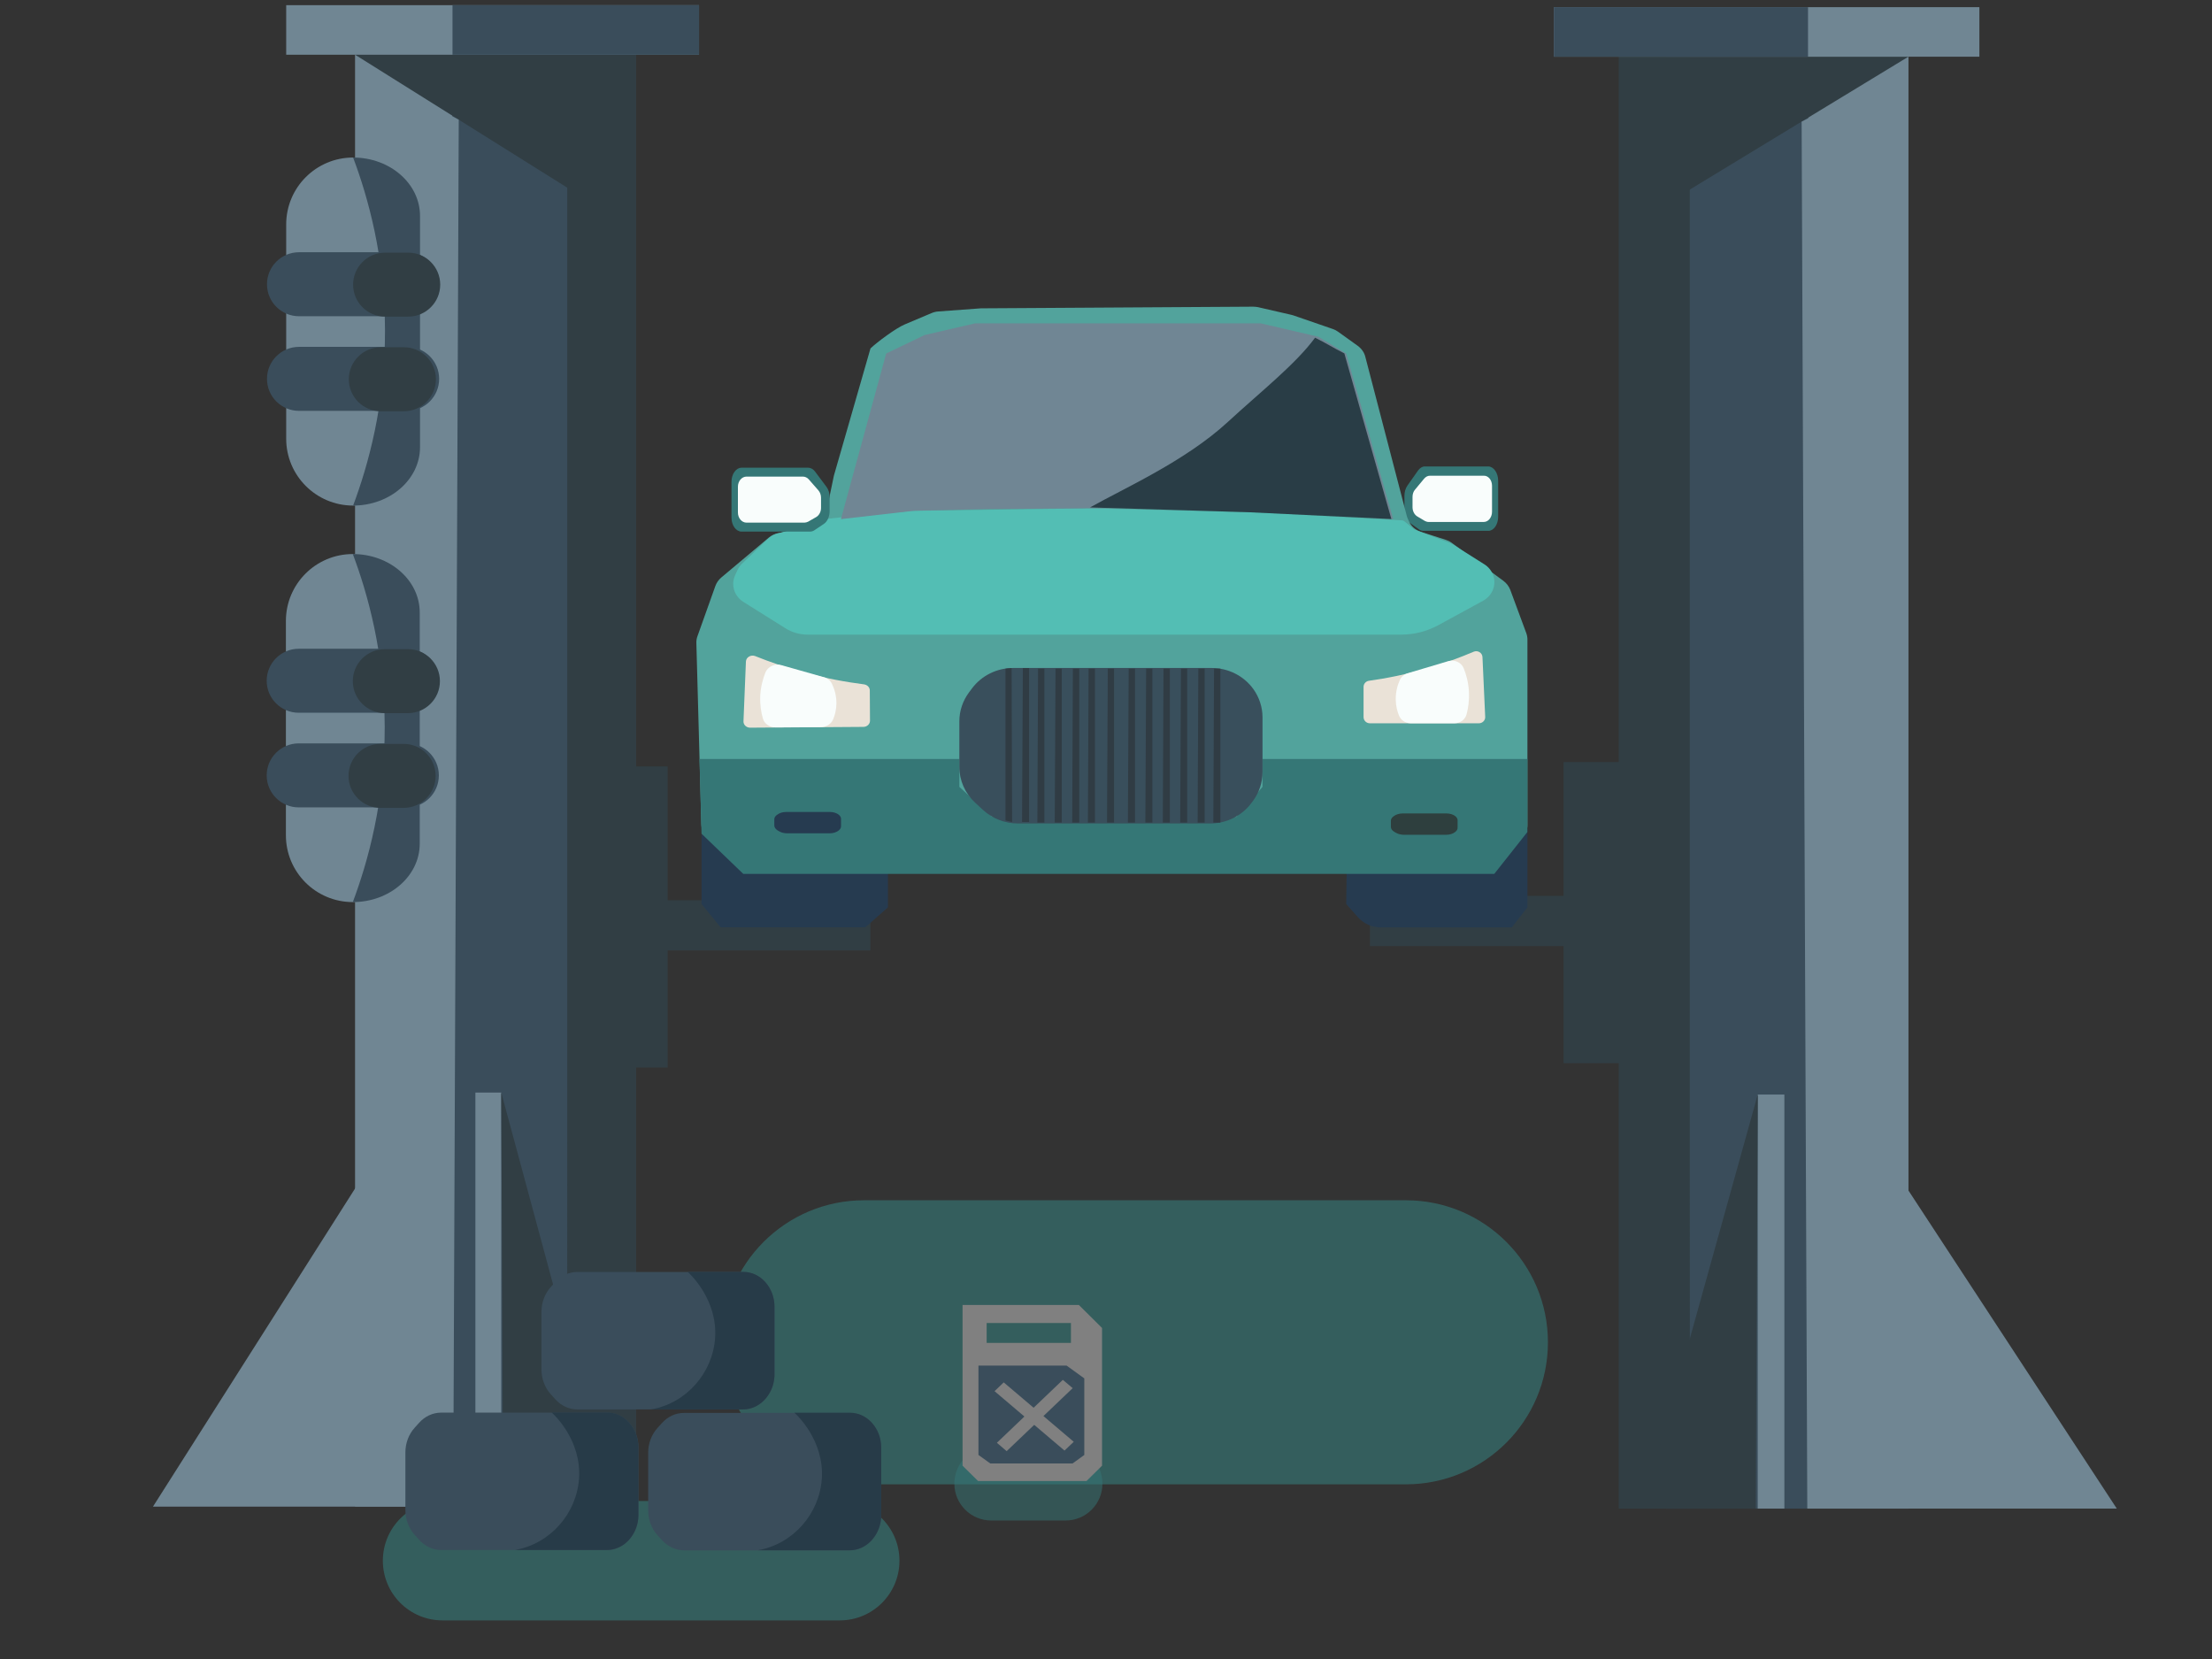 <?xml version="1.0" encoding="utf-8"?>
<!-- Generator: Adobe Illustrator 24.0.2, SVG Export Plug-In . SVG Version: 6.00 Build 0)  -->
<svg version="1.1" id="Capa_1" xmlns="http://www.w3.org/2000/svg" xmlns:xlink="http://www.w3.org/1999/xlink" x="0px" y="0px"
	 viewBox="0 0 226.77 170.08" style="enable-background:new 0 0 226.77 170.08;" xml:space="preserve">
<rect x="0" y="0" width="226.77" height="170.08" fill="#333333" stroke="none"/>
<style type="text/css">
	.st0{fill:#708693;}
	.st1{fill:#3A4D5B;}
	.st2{fill:#313E44;}
	.st3{fill:#357776;}
	.st4{fill:#52A39C;}
	.st5{fill:#53BEB4;}
	.st6{fill:#263B50;}
	.st7{fill:#EAE2D7;}
	.st8{fill:#F9FDFC;}
	.st9{fill:#708694;}
	.st10{fill:#293D46;}
	.st11{fill:#394F5C;}
	.st12{fill:#303C44;}
	.st13{fill:#2E3F3E;}
	.st14{opacity:0.64;fill:#357776;}
	.st15{opacity:0.51;fill:#357776;}
	.st16{fill:#273B48;}
	.st17{fill:#808080;}
</style>
<g>
	
		<rect x="185.35" y="5.81" transform="matrix(-1 -1.224647e-16 1.224647e-16 -1 381.003 160.472)" class="st0" width="10.3" height="148.84"/>
	
		<rect x="170.81" y="5.81" transform="matrix(-1 -1.224647e-16 1.224647e-16 -1 356.164 160.472)" class="st1" width="14.54" height="148.84"/>
	
		<rect x="165.97" y="5.81" transform="matrix(-1 -1.224647e-16 1.224647e-16 -1 339.201 160.472)" class="st2" width="7.27" height="148.84"/>
	<polygon class="st2" points="195.65,5.81 172.93,19.62 173.24,154.66 165.97,154.66 165.97,5.81 	"/>
	
		<rect x="159.3" y="0.73" transform="matrix(-1 -1.224647e-16 1.224647e-16 -1 362.223 6.544)" class="st0" width="43.62" height="5.08"/>
	
		<rect x="159.3" y="0.73" transform="matrix(-1 -1.224647e-16 1.224647e-16 -1 344.654 6.544)" class="st1" width="26.05" height="5.08"/>
	<polygon class="st0" points="194.42,120.17 217.01,154.66 185.28,154.66 184.7,12.47 194.42,7.44 	"/>
	<rect x="180.2" y="112.21" class="st0" width="2.73" height="42.45"/>
	<polygon class="st2" points="180.2,112.21 180,154.66 168.39,154.66 	"/>
</g>
<g>
	<rect x="62.22" y="78.57" class="st2" width="6.23" height="30.87"/>
	<rect x="65.54" y="92.29" class="st2" width="23.69" height="5.15"/>
</g>
<g>
	
		<rect x="160.29" y="78.12" transform="matrix(-1 -1.224647e-16 1.224647e-16 -1 326.545 187.117)" class="st2" width="5.96" height="30.87"/>
	
		<rect x="140.44" y="91.84" transform="matrix(-1 -1.224647e-16 1.224647e-16 -1 303.514 188.832)" class="st2" width="22.63" height="5.15"/>
</g>
<g>
	<path class="st0" d="M52.69,94.46L52.69,94.46c2.31,0,4.19-1.88,4.19-4.19l0-7.09c0-2.31-1.88-4.19-4.19-4.19h0
		c-2.31,0-4.19,1.88-4.19,4.19l0,7.09C48.5,92.59,50.38,94.46,52.69,94.46z"/>
	<path class="st1" d="M54.7,94.86L54.7,94.86c2.31,0,4.19-1.88,4.19-4.19l0-7.09c0-2.31-1.88-4.19-4.19-4.19h0
		c-2.31,0-4.19,1.88-4.19,4.19l0,7.09C50.51,92.98,52.39,94.86,54.7,94.86z"/>
	<ellipse class="st0" cx="54.7" cy="84.35" rx="1.84" ry="2.18"/>
	<ellipse class="st0" cx="54.74" cy="90.25" rx="1.84" ry="2.18"/>
</g>
<g>
	<rect x="36.4" y="5.61" class="st0" width="9.99" height="148.84"/>
	<rect x="46.39" y="5.61" class="st1" width="14.11" height="148.84"/>
	<rect x="58.15" y="5.61" class="st2" width="7.05" height="148.84"/>
	<polygon class="st2" points="36.4,5.61 58.44,19.42 58.15,154.46 65.2,154.46 65.2,5.61 	"/>
	<rect x="29.34" y="0.53" class="st0" width="42.32" height="5.08"/>
	<rect x="46.39" y="0.53" class="st1" width="25.28" height="5.08"/>
	<polygon class="st0" points="37.59,119.97 15.68,154.46 46.46,154.46 47.03,12.27 37.59,7.24 	"/>
	
		<rect x="48.74" y="112.01" transform="matrix(-1 -1.224647e-16 1.224647e-16 -1 100.127 266.467)" class="st0" width="2.65" height="42.45"/>
	<polygon class="st2" points="51.39,112.01 51.58,154.46 62.85,154.46 	"/>
</g>
<g>
	<path class="st3" d="M153.59,49.29v3.68c0,0.8-0.45,1.45-1,1.45h-6.69c-0.15,0-0.3-0.05-0.43-0.15l-0.93-0.66
		c-0.34-0.24-0.56-0.75-0.56-1.31v-1.47c0-0.39,0.11-0.77,0.3-1.04l1.1-1.56c0.19-0.26,0.43-0.41,0.69-0.41h6.52
		C153.14,47.84,153.59,48.49,153.59,49.29z"/>
	<path class="st4" d="M89.24,35.72c0.7-0.67,2.61-2.08,3.51-2.46l2.77-1.17c0.22-0.09,0.45-0.15,0.68-0.16l4.22-0.31
		c0.05,0,0.1-0.01,0.15-0.01l27.9-0.17c0.17,0,0.33,0.02,0.5,0.05l3.39,0.78c0.08,0.02,0.15,0.04,0.22,0.06l4.06,1.4
		c0.2,0.07,0.38,0.16,0.54,0.28l2.02,1.45c0.38,0.28,0.66,0.67,0.77,1.12l4.25,16.31c0.03,0.1,0.06,0.21,0.11,0.3l0.1,0.23
		c0.23,0.53,0.69,0.93,1.26,1.11l2.53,0.81c0.22,0.07,0.42,0.17,0.61,0.31l5.3,3.9c0.32,0.24,0.56,0.56,0.7,0.92l1.64,4.43
		c0.08,0.22,0.12,0.44,0.12,0.67v19c0,0.47-0.17,0.92-0.48,1.28l-2.29,2.67c-0.39,0.46-0.98,0.72-1.6,0.73L77.1,89.58
		c-0.57,0-1.12-0.22-1.51-0.62l-3.11-3.11c-0.36-0.36-0.57-0.84-0.58-1.33l-0.51-18.59c-0.01-0.24,0.03-0.48,0.11-0.7l1.84-5.16
		c0.12-0.33,0.33-0.63,0.6-0.86l4.88-4.1c0.27-0.23,0.61-0.39,0.96-0.46l3.3-0.63c0.4-0.08,0.77-0.27,1.07-0.55l0,0
		c0.29-0.28,0.49-0.64,0.57-1.02l0.77-3.69L89.24,35.72z"/>
	<path class="st5" d="M93.46,52.37l-6.99,0.64c-0.06,0.01-1.73,0.18-1.79,0.19l-4.73,1.44c-0.46,0.08-0.89,0.29-1.23,0.61
		l-2.64,2.53c-0.2,0.19-0.36,0.42-0.48,0.67l-0.24,0.53c-0.45,0.98-0.09,2.13,0.84,2.72l4.32,2.71c0.67,0.42,1.46,0.65,2.26,0.65
		h60.88c1.32,0,2.61-0.33,3.76-0.95l4.62-2.52c0.96-0.52,1.4-1.64,1.03-2.64l0,0c-0.17-0.45-0.48-0.84-0.9-1.1l-3.2-2.02
		c-0.18-0.11-0.37-0.2-0.57-0.26l-3.36-1.27c-0.17-0.05-1.07-0.94-1.25-0.95l-14.76-0.81l-17.51-0.43L93.46,52.37z"/>
	<polygon class="st6" points="71.92,85.47 71.92,92.67 73.88,95.07 88.71,95.07 91.03,93.02 91.03,89.18 76.2,89.24 	"/>
	<path class="st6" d="M138.06,88.97l-0.05,3.71l1.22,1.37c0.58,0.65,1.44,1.03,2.34,1.03h13.41l1.61-2.06v-8.06l-3.39,4.29
		L138.06,88.97z"/>
	<g>
		<path class="st7" d="M76.47,67.82l-0.25,6.13c-0.01,0.36,0.3,0.65,0.68,0.65l11.61-0.08c0.38,0,0.68-0.29,0.68-0.63l-0.02-3.11
			c0-0.31-0.25-0.57-0.59-0.62c-1.86-0.24-3.99-0.62-6.3-1.26c-1.81-0.5-3.44-1.07-4.86-1.64C76.98,67.09,76.49,67.38,76.47,67.82z"
			/>
		<path class="st8" d="M84.45,69.42c0.37,0.1,0.67,0.34,0.83,0.66c0.23,0.48,0.48,1.18,0.47,2.05c-0.01,0.64-0.16,1.18-0.33,1.6
			c-0.2,0.48-0.69,0.81-1.25,0.81l-4.66,0.03c-0.61,0-1.15-0.37-1.3-0.91c-0.18-0.62-0.31-1.42-0.27-2.34
			c0.05-0.95,0.28-1.75,0.53-2.38c0.25-0.61,0.97-0.94,1.64-0.75C81.56,68.61,83.01,69.02,84.45,69.42z"/>
	</g>
	<polygon class="st9" points="142.83,53.22 138.01,36.24 135.15,34.52 129.25,33.15 99.96,33.15 94.78,34.35 90.85,36.24 
		86.21,53.22 93.71,52.36 101.39,52.19 122.11,52.02 129.97,52.36 	"/>
	<polygon class="st3" points="98.35,77.81 71.71,77.81 71.92,85.47 76.2,89.59 153.19,89.59 156.58,85.3 156.58,77.81 129.43,77.81 
		129.43,80.67 126.75,83.75 101.66,83.7 98.35,80.67 	"/>
	<path class="st10" d="M111.75,52.02c3.52-1.98,9.77-4.75,14.11-8.75c3.42-3.15,6.96-5.93,8.96-8.65c1.3,0.65,1.71,0.96,3,1.61
		l4.82,16.98l-14.47-0.69L111.75,52.02z"/>
	<path class="st11" d="M98.35,78.63v-4.68c0-1.07,0.35-2.11,1-2.98l0.3-0.4c0.98-1.31,2.55-2.09,4.22-2.09h20.35
		c1.7,0,3.3,0.81,4.27,2.16l0,0c0.61,0.85,0.94,1.87,0.94,2.9v5.62c0,1.06-0.34,2.08-0.97,2.94l-0.15,0.2
		c-0.98,1.33-2.56,2.12-4.25,2.12h-19.7c-1.34,0-2.63-0.5-3.6-1.4l-0.8-0.74C98.94,81.34,98.35,80.01,98.35,78.63z"/>
	<polygon class="st12" points="103.08,68.55 103.08,84.11 103.76,84.27 103.71,68.49 	"/>
	<polygon class="st12" points="104.86,68.49 104.78,84.27 105.5,84.27 105.5,68.49 	"/>
	<polygon class="st12" points="106.42,68.55 106.35,84.33 107.07,84.33 107.07,68.55 	"/>
	<polygon class="st12" points="108.21,68.55 108.13,84.33 108.85,84.33 108.85,68.55 	"/>
	<polygon class="st12" points="109.99,68.55 109.92,84.33 110.64,84.33 110.64,68.55 	"/>
	<polygon class="st12" points="111.6,68.55 111.53,84.33 112.25,84.33 112.25,68.55 	"/>
	<polygon class="st12" points="113.57,68.55 113.49,84.33 114.21,84.33 114.21,68.55 	"/>
	<polygon class="st12" points="115.71,68.55 115.63,84.33 116.36,84.33 116.36,68.55 	"/>
	<polygon class="st12" points="117.5,68.55 117.42,84.33 118.14,84.33 118.14,68.55 	"/>
	<polygon class="st12" points="119.28,68.55 119.21,84.33 119.93,84.33 119.93,68.55 	"/>
	<polygon class="st12" points="121.07,68.55 120.99,84.33 121.71,84.33 121.71,68.55 	"/>
	<polygon class="st12" points="122.85,68.55 122.78,84.33 123.5,84.33 123.5,68.55 	"/>
	<polygon class="st12" points="124.46,68.55 124.39,84.33 125.11,84.33 125.11,68.55 	"/>
	<path class="st6" d="M79.38,84.63v-0.64c0-0.15,0.08-0.29,0.22-0.41l0.07-0.05c0.22-0.18,0.56-0.29,0.93-0.29h4.47
		c0.37,0,0.72,0.11,0.94,0.3l0,0c0.13,0.12,0.21,0.26,0.21,0.4v0.77c0,0.14-0.07,0.29-0.21,0.4l-0.03,0.03
		c-0.22,0.18-0.56,0.29-0.93,0.29H80.7c-0.29,0-0.58-0.07-0.79-0.19l-0.18-0.1C79.51,85,79.38,84.82,79.38,84.63z"/>
	<path class="st13" d="M142.59,84.78v-0.64c0-0.15,0.08-0.29,0.22-0.41l0.07-0.05c0.22-0.18,0.56-0.29,0.93-0.29h4.47
		c0.37,0,0.72,0.11,0.94,0.3l0,0c0.13,0.12,0.21,0.26,0.21,0.4v0.77c0,0.14-0.07,0.29-0.21,0.4l-0.03,0.03
		c-0.22,0.18-0.56,0.29-0.93,0.29h-4.33c-0.29,0-0.58-0.07-0.79-0.19l-0.18-0.1C142.72,85.15,142.59,84.97,142.59,84.78z"/>
	<g>
		<path class="st7" d="M151.98,67.36l0.28,6.13c0.02,0.36-0.28,0.66-0.65,0.66h-11.17c-0.36,0-0.65-0.28-0.65-0.63v-3.11
			c0-0.31,0.24-0.58,0.56-0.62c1.79-0.25,3.84-0.65,6.05-1.3c1.74-0.51,3.3-1.09,4.66-1.67C151.49,66.63,151.96,66.92,151.98,67.36z
			"/>
		<path class="st8" d="M144.31,69.02c-0.35,0.1-0.64,0.35-0.79,0.67c-0.22,0.48-0.45,1.19-0.43,2.06c0.01,0.64,0.16,1.18,0.33,1.6
			c0.19,0.48,0.67,0.8,1.21,0.8h4.48c0.58,0,1.1-0.38,1.24-0.92c0.17-0.62,0.29-1.42,0.24-2.34c-0.05-0.94-0.28-1.75-0.53-2.37
			c-0.24-0.61-0.94-0.93-1.59-0.74C147.09,68.19,145.7,68.61,144.31,69.02z"/>
	</g>
	<path class="st10" d="M99.6,30.4"/>
	<path class="st8" d="M152.96,49.8v2.66c0,0.58-0.38,1.05-0.84,1.05h-5.67c-0.13,0-0.25-0.04-0.37-0.1l-0.79-0.47
		c-0.29-0.18-0.48-0.54-0.48-0.94v-1.06c0-0.28,0.09-0.56,0.26-0.75l0.93-1.12c0.16-0.19,0.37-0.3,0.59-0.3h5.52
		C152.58,48.75,152.96,49.22,152.96,49.8z"/>
	<path class="st3" d="M74.99,49.4v3.66c0,0.8,0.47,1.44,1.04,1.44h7.01c0.16,0,0.31-0.05,0.45-0.14l0.97-0.65
		c0.36-0.24,0.59-0.75,0.59-1.3v-1.46c0-0.39-0.11-0.76-0.32-1.04l-1.16-1.55c-0.19-0.26-0.45-0.41-0.73-0.41h-6.83
		C75.46,47.95,74.99,48.6,74.99,49.4z"/>
	<path class="st8" d="M75.65,49.9v2.64c0,0.58,0.4,1.04,0.88,1.04h5.93c0.13,0,0.27-0.04,0.39-0.1l0.82-0.47
		c0.3-0.17,0.5-0.54,0.5-0.94v-1.05c0-0.28-0.1-0.55-0.27-0.75l-0.98-1.12c-0.16-0.19-0.39-0.29-0.61-0.29h-5.78
		C76.05,48.86,75.65,49.32,75.65,49.9z"/>
</g>
<g>
	<path class="st0" d="M36.2,51.83L36.2,51.83c3.79,0,6.86-3.07,6.86-6.86V23.01c0-3.79-3.07-6.86-6.86-6.86h0
		c-3.79,0-6.86,3.07-6.86,6.86v21.95C29.33,48.75,32.41,51.83,36.2,51.83z"/>
	<path class="st1" d="M36.2,51.83L36.2,51.83c3.79,0,6.86-2.68,6.86-5.99V22.14c0-3.31-3.07-5.99-6.86-5.99h0
		c1.53,4.07,3.25,10.18,3.27,17.7C39.49,41.5,37.74,47.72,36.2,51.83z"/>
	<g>
		<path class="st1" d="M41.74,42.12H30.65c-1.81,0-3.28-1.47-3.28-3.28v0c0-1.81,1.47-3.28,3.28-3.28h11.09
			c1.81,0,3.28,1.47,3.28,3.28v0C45.02,40.65,43.55,42.12,41.74,42.12z"/>
		<path class="st1" d="M41.74,32.42H30.65c-1.81,0-3.28-1.47-3.28-3.28v0c0-1.81,1.47-3.28,3.28-3.28h11.09
			c1.81,0,3.28,1.47,3.28,3.28v0C45.02,30.95,43.55,32.42,41.74,32.42z"/>
		<path class="st2" d="M41.85,32.46h-2.37c-1.81,0-3.28-1.47-3.28-3.28v0c0-1.81,1.47-3.28,3.28-3.28h2.37
			c1.81,0,3.28,1.47,3.28,3.28v0C45.13,30.99,43.66,32.46,41.85,32.46z"/>
		<path class="st2" d="M41.41,42.16h-2.37c-1.81,0-3.28-1.47-3.28-3.28v0c0-1.81,1.47-3.28,3.28-3.28h2.37
			c1.81,0,3.28,1.47,3.28,3.28v0C44.69,40.69,43.22,42.16,41.41,42.16z"/>
	</g>
	<g>
		<path class="st0" d="M36.17,92.48L36.17,92.48c3.79,0,6.86-3.07,6.86-6.86V63.66c0-3.79-3.07-6.86-6.86-6.86h0
			c-3.79,0-6.86,3.07-6.86,6.86v21.95C29.3,89.41,32.38,92.48,36.17,92.48z"/>
		<path class="st1" d="M36.17,92.48L36.17,92.48c3.79,0,6.86-2.68,6.86-5.99V62.79c0-3.31-3.07-5.99-6.86-5.99h0
			c1.53,4.07,3.25,10.18,3.27,17.7C39.46,82.16,37.71,88.37,36.17,92.48z"/>
		<g>
			<path class="st1" d="M41.71,82.77H30.62c-1.81,0-3.28-1.47-3.28-3.28v0c0-1.81,1.47-3.28,3.28-3.28h11.09
				c1.81,0,3.28,1.47,3.28,3.28v0C44.99,81.31,43.52,82.77,41.71,82.77z"/>
			<path class="st1" d="M41.71,73.07H30.62c-1.81,0-3.28-1.47-3.28-3.28v0c0-1.81,1.47-3.28,3.28-3.28h11.09
				c1.81,0,3.28,1.47,3.28,3.28v0C44.99,71.6,43.52,73.07,41.71,73.07z"/>
			<path class="st2" d="M41.82,73.11h-2.37c-1.81,0-3.28-1.47-3.28-3.28v0c0-1.81,1.47-3.28,3.28-3.28h2.37
				c1.81,0,3.28,1.47,3.28,3.28v0C45.1,71.64,43.63,73.11,41.82,73.11z"/>
			<path class="st2" d="M41.38,82.82h-2.37c-1.81,0-3.28-1.47-3.28-3.28v0c0-1.81,1.47-3.28,3.28-3.28h2.37
				c1.81,0,3.28,1.47,3.28,3.28v0C44.66,81.35,43.19,82.82,41.38,82.82z"/>
		</g>
	</g>
</g>
<path class="st14" d="M88.58,152.17h55.55c8.04,0,14.56-6.52,14.56-14.56v0c0-8.04-6.52-14.56-14.56-14.56H88.58
	c-8.04,0-14.56,6.52-14.56,14.56v0C74.02,145.65,80.54,152.17,88.58,152.17z"/>
<path class="st15" d="M101.62,155.88h7.62c2.09,0,3.78-1.69,3.78-3.78v0c0-2.09-1.69-3.78-3.78-3.78h-7.62
	c-2.09,0-3.78,1.69-3.78,3.78v0C97.84,154.18,99.53,155.88,101.62,155.88z"/>
<path class="st14" d="M45.37,166.12h40.72c3.38,0,6.12-2.74,6.12-6.12v0c0-3.38-2.74-6.12-6.12-6.12H45.37
	c-3.38,0-6.12,2.74-6.12,6.12v0C39.25,163.39,41.99,166.12,45.37,166.12z"/>
<g>
	<path class="st1" d="M42.97,157.86l-0.47-0.52c-0.6-0.67-0.94-1.58-0.94-2.52v-5.92c0-0.95,0.34-1.85,0.94-2.52l0.47-0.52
		c0.6-0.67,1.41-1.04,2.26-1.04h9.78h7.24c0.85,0,1.66,0.38,2.26,1.04l0,0c0.6,0.67,0.94,1.58,0.94,2.52v6.94
		c0,0.65-0.16,1.28-0.46,1.83l-0.02,0.03c-0.58,1.07-1.62,1.73-2.74,1.73h-17C44.38,158.9,43.57,158.53,42.97,157.86z"/>
	<path class="st16" d="M62.25,144.8c-1.9,0-3.8,0-5.7,0c0.27,0.24,3.08,2.86,2.81,6.79c-0.25,3.56-2.93,6.68-6.56,7.31
		c3.14,0,6.29,0,9.43,0c1.12,0,2.16-0.66,2.74-1.73l0.02-0.03c0.3-0.55,0.46-1.19,0.46-1.83v-6.94c0-0.95-0.34-1.85-0.94-2.52
		C63.91,145.18,63.1,144.8,62.25,144.8z"/>
</g>
<g>
	<path class="st17" d="M76.51,142.05"/>
	<path class="st17" d="M70.99,142.94"/>
</g>
<g>
	<path class="st1" d="M67.86,157.89l-0.47-0.52c-0.6-0.67-0.94-1.58-0.94-2.52v-5.92c0-0.95,0.34-1.85,0.94-2.52l0.47-0.52
		c0.6-0.67,1.41-1.04,2.26-1.04h9.78h7.24c0.85,0,1.66,0.38,2.26,1.04l0,0c0.6,0.67,0.94,1.58,0.94,2.52v6.94
		c0,0.65-0.16,1.28-0.46,1.83l-0.02,0.03c-0.58,1.07-1.62,1.73-2.74,1.73h-17C69.27,158.93,68.46,158.55,67.86,157.89z"/>
	<path class="st16" d="M87.14,144.83c-1.9,0-3.8,0-5.7,0c0.27,0.24,3.08,2.86,2.81,6.79c-0.25,3.56-2.93,6.68-6.56,7.31
		c3.14,0,6.29,0,9.43,0c1.12,0,2.16-0.66,2.74-1.73l0.02-0.03c0.3-0.55,0.46-1.19,0.46-1.83v-6.94c0-0.95-0.34-1.85-0.94-2.52
		C88.8,145.2,87.99,144.83,87.14,144.83z"/>
</g>
<g>
	<path class="st1" d="M56.92,143.44l-0.47-0.52c-0.6-0.67-0.94-1.58-0.94-2.52v-5.92c0-0.95,0.34-1.85,0.94-2.52l0.47-0.52
		c0.6-0.67,1.41-1.04,2.26-1.04h9.78h7.24c0.85,0,1.66,0.38,2.26,1.04l0,0c0.6,0.67,0.94,1.58,0.94,2.52v6.94
		c0,0.65-0.16,1.28-0.46,1.83l-0.02,0.03c-0.58,1.07-1.62,1.73-2.74,1.73h-17C58.33,144.49,57.52,144.11,56.92,143.44z"/>
	<path class="st16" d="M76.2,130.39c-1.9,0-3.8,0-5.7,0c0.27,0.24,3.08,2.86,2.81,6.79c-0.25,3.56-2.93,6.68-6.56,7.31
		c3.14,0,6.29,0,9.43,0c1.12,0,2.16-0.66,2.74-1.73l0.02-0.03c0.3-0.55,0.46-1.19,0.46-1.83v-6.94c0-0.95-0.34-1.85-0.94-2.52
		C77.86,130.76,77.05,130.39,76.2,130.39z"/>
</g>
<path class="st17" d="M110.6,133.78h-10.33h-1.59v16.48l1.59,1.57h11.12l1.59-1.57v-14.12L110.6,133.78z M109.79,137.67h-8.64v-2.04
	h8.64V137.67z"/>
<polyline class="st1" points="100.31,140 100.31,149.16 101.52,150.03 109.96,150.03 111.16,149.16 111.16,141.31 109.35,140 
	101.52,140 "/>
<g>
	<polygon class="st17" points="103.2,148.77 109.97,142.31 108.96,141.46 102.2,147.91 	"/>
	<polygon class="st17" points="110.08,147.81 102.9,141.72 101.96,142.62 109.13,148.71 	"/>
</g>
</svg>
